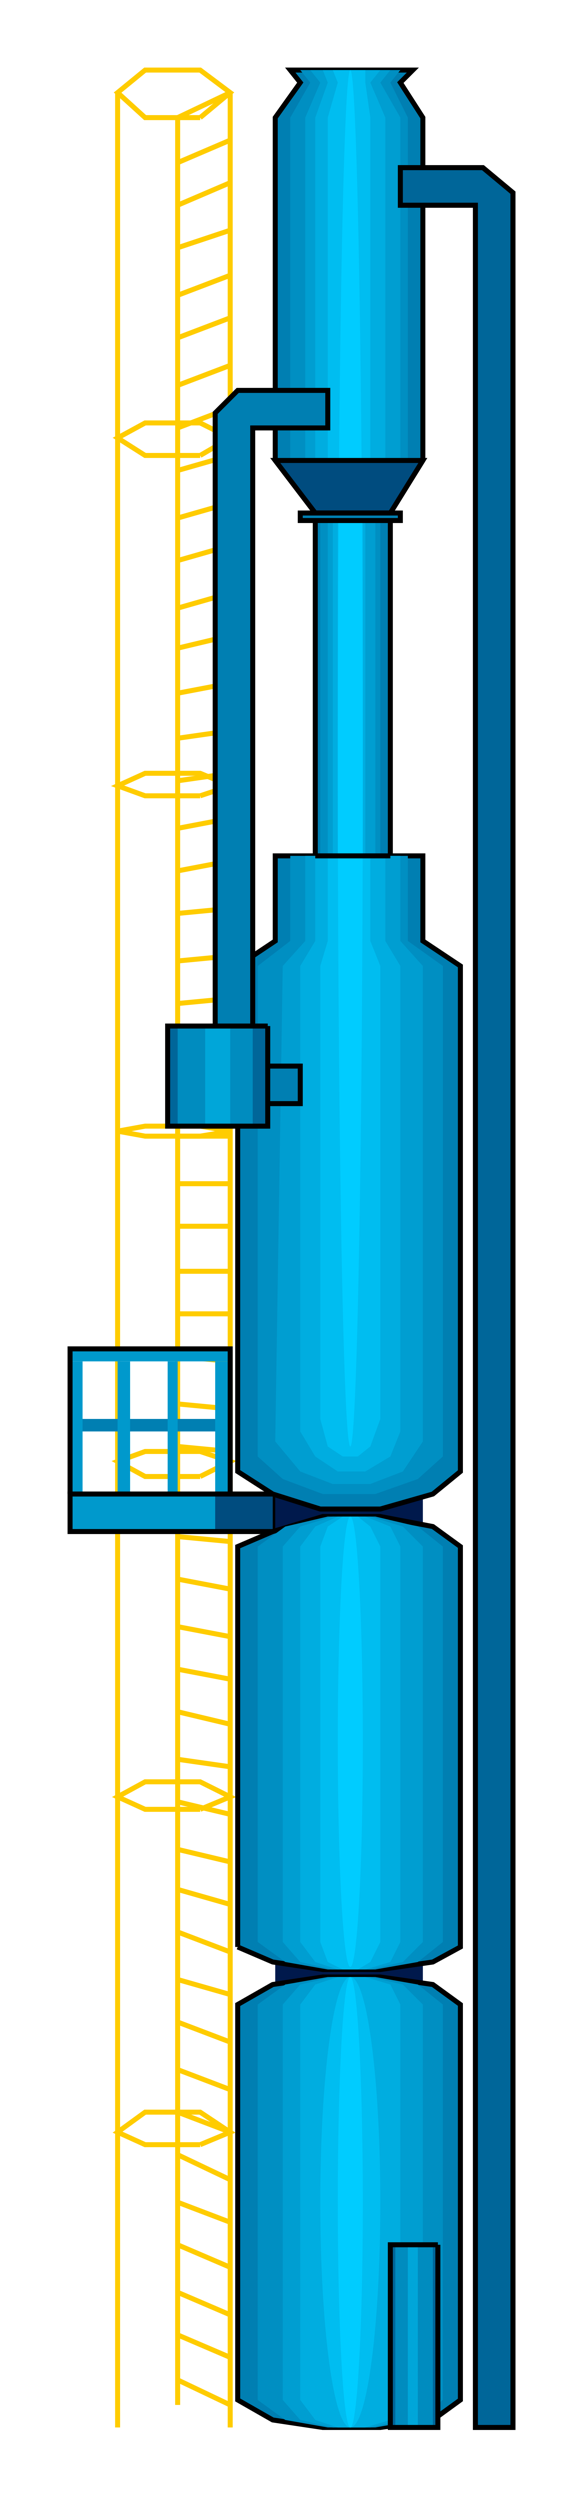  

<svg xmlns:agg="http://www.example.com" xmlns="http://www.w3.org/2000/svg" preserveAspectRatio="none" width="0.251in" height="1.075in" viewBox="0 0 233 999">

<path style="fill:none;stroke:#fc0;stroke-width:2" d="M92,37 l0,933" />
<path style="fill:none;stroke:#fc0;stroke-width:2" d="M71,47 l0,914" />
<path style="fill:none;stroke:#fc0;stroke-width:2" d="M47,37 l0,933" />
<path style="fill:none;stroke:#fc0;stroke-width:2" d="M92,961 l-21,-10" />
<path style="fill:none;stroke:#fc0;stroke-width:2" d="M92,37 l-21,10" />
<path style="fill:none;stroke:#fc0;stroke-width:2" d="M92,942 l-21,-9" />
<path style="fill:none;stroke:#fc0;stroke-width:2" d="M92,925 l-21,-9" />
<path style="fill:none;stroke:#fc0;stroke-width:2" d="M92,906 l-21,-9" />
<path style="fill:none;stroke:#fc0;stroke-width:2" d="M92,888 l-21,-8" />
<path style="fill:none;stroke:#fc0;stroke-width:2" d="M92,871 l-21,-10" />
<path style="fill:none;stroke:#fc0;stroke-width:2" d="M92,852 l-21,-8" />
<path style="fill:none;stroke:#fc0;stroke-width:2" d="M92,835 l-21,-8" />
<path style="fill:none;stroke:#fc0;stroke-width:2" d="M92,816 l-21,-8" />
<path style="fill:none;stroke:#fc0;stroke-width:2" d="M92,797 l-21,-6" />
<path style="fill:none;stroke:#fc0;stroke-width:2" d="M92,780 l-21,-8" />
<path style="fill:none;stroke:#fc0;stroke-width:2" d="M92,761 l-21,-6" />
<path style="fill:none;stroke:#fc0;stroke-width:2" d="M92,744 l-21,-5" />
<path style="fill:none;stroke:#fc0;stroke-width:2" d="M92,725 l-21,-5" />
<path style="fill:none;stroke:#fc0;stroke-width:2" d="M92,706 l-21,-3" />
<path style="fill:none;stroke:#fc0;stroke-width:2" d="M92,689 l-21,-5" />
<path style="fill:none;stroke:#fc0;stroke-width:2" d="M92,671 l-21,-4" />
<path style="fill:none;stroke:#fc0;stroke-width:2" d="M92,654 l-21,-4" />
<path style="fill:none;stroke:#fc0;stroke-width:2" d="M92,635 l-21,-4" />
<path style="fill:none;stroke:#fc0;stroke-width:2" d="M92,616 l-21,-2" />
<path style="fill:none;stroke:#fc0;stroke-width:2" d="M92,599 l-21,-2" />
<path style="fill:none;stroke:#fc0;stroke-width:2" d="M92,580 l-21,-2" />
<path style="fill:none;stroke:#fc0;stroke-width:2" d="M92,563 l-21,-2" />
<path style="fill:none;stroke:#fc0;stroke-width:2" d="M92,544 l-21,-2" />
<path style="fill:none;stroke:#fc0;stroke-width:2" d="M92,525 l-21,0" />
<path style="fill:none;stroke:#fc0;stroke-width:2" d="M92,508 l-21,0" />
<path style="fill:none;stroke:#fc0;stroke-width:2" d="M92,490 l-21,0" />
<path style="fill:none;stroke:#fc0;stroke-width:2" d="M92,473 l-21,0" />
<path style="fill:none;stroke:#fc0;stroke-width:2" d="M92,454 l-21,0" />
<path style="fill:none;stroke:#fc0;stroke-width:2" d="M92,435 l-21,2" />
<path style="fill:none;stroke:#fc0;stroke-width:2" d="M92,418 l-21,2" />
<path style="fill:none;stroke:#fc0;stroke-width:2" d="M92,399 l-21,2" />
<path style="fill:none;stroke:#fc0;stroke-width:2" d="M92,382 l-21,2" />
<path style="fill:none;stroke:#fc0;stroke-width:2" d="M92,363 l-21,2" />
<path style="fill:none;stroke:#fc0;stroke-width:2" d="M92,344 l-21,4" />
<path style="fill:none;stroke:#fc0;stroke-width:2" d="M92,327 l-21,4" />
<path style="fill:none;stroke:#fc0;stroke-width:2" d="M92,309 l-21,3" />
<path style="fill:none;stroke:#fc0;stroke-width:2" d="M92,292 l-21,3" />
<path style="fill:none;stroke:#fc0;stroke-width:2" d="M92,273 l-21,4" />
<path style="fill:none;stroke:#fc0;stroke-width:2" d="M92,254 l-21,5" />
<path style="fill:none;stroke:#fc0;stroke-width:2" d="M92,237 l-21,6" />
<path style="fill:none;stroke:#fc0;stroke-width:2" d="M92,218 l-21,6" />
<path style="fill:none;stroke:#fc0;stroke-width:2" d="M92,201 l-21,6" />
<path style="fill:none;stroke:#fc0;stroke-width:2" d="M92,182 l-21,6" />
<path style="fill:none;stroke:#fc0;stroke-width:2" d="M92,163 l-21,8" />
<path style="fill:none;stroke:#fc0;stroke-width:2" d="M92,146 l-21,8" />
<path style="fill:none;stroke:#fc0;stroke-width:2" d="M92,127 l-21,8" />
<path style="fill:none;stroke:#fc0;stroke-width:2" d="M92,110 l-21,8" />
<path style="fill:none;stroke:#fc0;stroke-width:2" d="M92,92 l-21,7" />
<path style="fill:none;stroke:#fc0;stroke-width:2" d="M92,73 l-21,9" />
<path style="fill:none;stroke:#fc0;stroke-width:2" d="M92,56 l-21,9" />
<path style="fill:none;stroke:#fc0;stroke-width:2" d="M80,47 l12,-10 -12,-9 -22,0 -11,9 11,10 22,0" />
<path style="fill:none;stroke:#fc0;stroke-width:2" d="M80,182 l12,-7 -12,-6 -22,0 -11,6 11,7 22,0" />
<path style="fill:none;stroke:#fc0;stroke-width:2" d="M80,318 l12,-4 -12,-5 -22,0 -11,5 11,4 22,0" />
<path style="fill:none;stroke:#fc0;stroke-width:2" d="M80,454 l12,-2 -12,-2 -22,0 -11,2 11,2 22,0" />
<path style="fill:none;stroke:#fc0;stroke-width:2" d="M80,590 l12,-6 -12,-4 -22,0 -11,4 11,6 22,0" />
<path style="fill:none;stroke:#fc0;stroke-width:2" d="M80,723 l12,-5 -12,-6 -22,0 -11,6 11,5 22,0" />
<path style="fill:none;stroke:#fc0;stroke-width:2" d="M80,857 l12,-5 -12,-8 -22,0 -11,8 11,5 22,0" />
<path style="fill:#007fb2" d="M92,567 l0,5 -64,0 0,-5 64,0z" />
<path style="fill:#09c" d="M33,544 l0,53 -5,0 0,-53 5,0z" />
<path style="fill:#09c" d="M92,544 l0,53 -6,0 0,-53 6,0z" />
<path style="fill:#09c" d="M71,544 l0,53 -4,0 0,-53 4,0z" />
<path style="fill:#09c" d="M52,544 l0,53 -5,0 0,-53 5,0z" />
<path style="fill:#004c7f" d="M110,597 l0,15 -77,0 0,-15 77,0z" />
<path style="fill:#09c" d="M86,597 l0,15 -58,0 0,-15 58,0z" />
<path style="fill:none;stroke:#000;stroke-width:2" d="M110,597 l0,15 -82,0 0,-15 82,0" />
<path style="fill:#09c" d="M92,539 l0,5 -64,0 0,-5 64,0z" />
<path style="fill:none;stroke:#000;stroke-width:2" d="M92,597 l0,-58 -64,0 0,58" />
<path style="fill:#00194c" d="M169,597 l-59,0 0,196 59,0 0,-196z" />
<path style="fill:#007fb2;stroke:#000;stroke-width:2" d="M95,959 l14,8 20,3 23,0 21,-3 11,-8 0,-158 -11,-8 -21,-3 -23,0 -20,3 -14,8 0,158z" />
<path style="fill:#007fb2;stroke:#000;stroke-width:2" d="M95,778 l14,6 20,3 23,0 21,-3 11,-6 0,-160 -11,-8 -21,-4 -23,0 -20,6 -14,6 0,160z" />
<path style="fill:#007fb2;stroke:#000;stroke-width:2" d="M95,588 l0,-202 15,-10 0,-34 16,0 0,-137 -16,-21 0,-137 10,-14 -4,-5 49,0 -5,5 9,14 0,137 -13,21 0,137 13,0 0,34 15,10 0,202 -11,9 -21,6 -24,0 -19,-6 -14,-9z" />
<path style="fill:#008fc2" d="M103,959 l11,8 17,3 19,0 17,-3 10,-8 0,-158 -10,-8 -17,-3 -19,0 -17,3 -11,8 0,158z" />
<path style="fill:#008fc2" d="M103,776 l11,8 17,3 19,0 17,-3 10,-8 0,-158 -10,-8 -17,-4 -19,0 -17,4 -11,8 0,158z" />
<path style="fill:#008fc2" d="M103,582 l0,-196 13,-10 0,-34 12,0 0,-137 -12,-21 0,-137 8,-14 -4,-5 40,0 -4,5 7,14 0,137 -11,21 0,137 11,0 0,34 14,10 0,196 -10,9 -17,6 -21,0 -16,-6 -10,-9z" />
<path style="fill:#009ed1" d="M113,959 l7,8 13,3 15,0 13,-3 8,-8 0,-158 -8,-8 -13,-3 -15,0 -13,3 -7,8 0,158z" />
<path style="fill:#009ed1" d="M113,776 l7,8 13,3 15,0 13,-3 8,-8 0,-158 -8,-8 -13,-4 -15,0 -13,4 -7,8 0,158z" />
<path style="fill:#009ed1" d="M110,576 l3,-190 9,-10 0,-34 9,0 0,-137 -9,-21 0,-137 6,-14 -4,-5 32,0 -4,5 8,14 0,137 -10,21 0,137 10,0 0,34 9,10 0,190 -8,12 -13,5 -15,0 -13,-5 -10,-12z" />
<path style="fill:#00ade0" d="M120,959 l6,8 9,3 11,0 10,-3 4,-8 0,-158 -4,-8 -10,-3 -11,0 -9,3 -6,8 0,158z" />
<path style="fill:#00ade0" d="M120,776 l6,8 9,3 11,0 10,-3 4,-8 0,-158 -4,-8 -10,-4 -11,0 -9,4 -6,8 0,158z" />
<path style="fill:#00ade0" d="M120,572 l0,-186 6,-10 0,-34 7,0 0,-137 -7,-21 0,-137 5,-14 -2,-5 23,0 -4,5 6,14 0,137 -8,21 0,137 8,0 0,34 6,10 0,186 -4,10 -10,6 -11,0 -9,-6 -6,-10z" />
<ellipse style="fill:#00bdf0" cx="140" cy="880" rx="12" ry="90" />
<path style="fill:#00bdf0" d="M128,776 l3,8 6,3 6,0 5,-3 4,-8 0,-158 -4,-8 -5,-4 -6,0 -6,4 -3,8 0,158z" />
<path style="fill:#00bdf0" d="M128,567 l0,-181 3,-10 0,-34 4,0 0,-137 -4,-21 0,-137 4,-14 -2,-5 13,0 0,5 2,14 0,137 -3,21 0,137 3,0 0,34 4,10 0,181 -4,11 -5,4 -6,0 -6,-4 -3,-11z" />
<ellipse style="fill:#0cf" cx="140" cy="303" rx="5" ry="275" />
<ellipse style="fill:#0cf" cx="140" cy="696" rx="5" ry="90" />
<ellipse style="fill:#0cf" cx="140" cy="880" rx="5" ry="90" />
<path style="fill:#004c7f;stroke:#000;stroke-width:2" d="M156,205 l13,-21 -59,0 16,21 30,0z" />
<path style="fill:none;stroke:#000;stroke-width:2" d="M156,342 l-30,0" />
<path style="fill:#007fb2;stroke:#000;stroke-width:2" d="M160,205 l0,3 -40,0 0,-3 40,0z" />
<path style="fill:#007fb2;stroke:#000;stroke-width:2" d="M205,970 l0,-893 -12,-10 -33,0 0,15 30,0 0,888 15,0z" />
<path style="fill:#069;stroke:#000;stroke-width:2" d="M205,970 l0,-893 -12,-10 -33,0 0,15 30,0 0,888 15,0z" />
<path style="fill:#007fb2;stroke:#000;stroke-width:2" d="M86,426 l0,-261 9,-9 36,0 0,15 -30,0 0,255 19,0 0,15 -25,0 -9,-15z" />
<path style="fill:#069" d="M107,410 l-40,0 0,40 40,0 0,-40z" />
<path style="fill:#008cbf" d="M101,410 l-30,0 0,40 30,0 0,-40z" />
<path style="fill:#00a6d9" d="M92,410 l-10,0 0,40 10,0 0,-40z" />
<path style="fill:none;stroke:#000;stroke-width:2" d="M107,410 l-40,0 0,40 40,0 0,-40" />
<path style="fill:#069" d="M175,897 l-19,0 0,73 19,0 0,-73z" />
<path style="fill:#008cbf" d="M173,897 l-15,0 0,73 15,0 0,-73z" />
<path style="fill:#00a6d9" d="M167,897 l-4,0 0,73 4,0 0,-73z" />
<path style="fill:none;stroke:#000;stroke-width:2" d="M175,897 l-19,0 0,73 19,0 0,-73" />

</svg>
